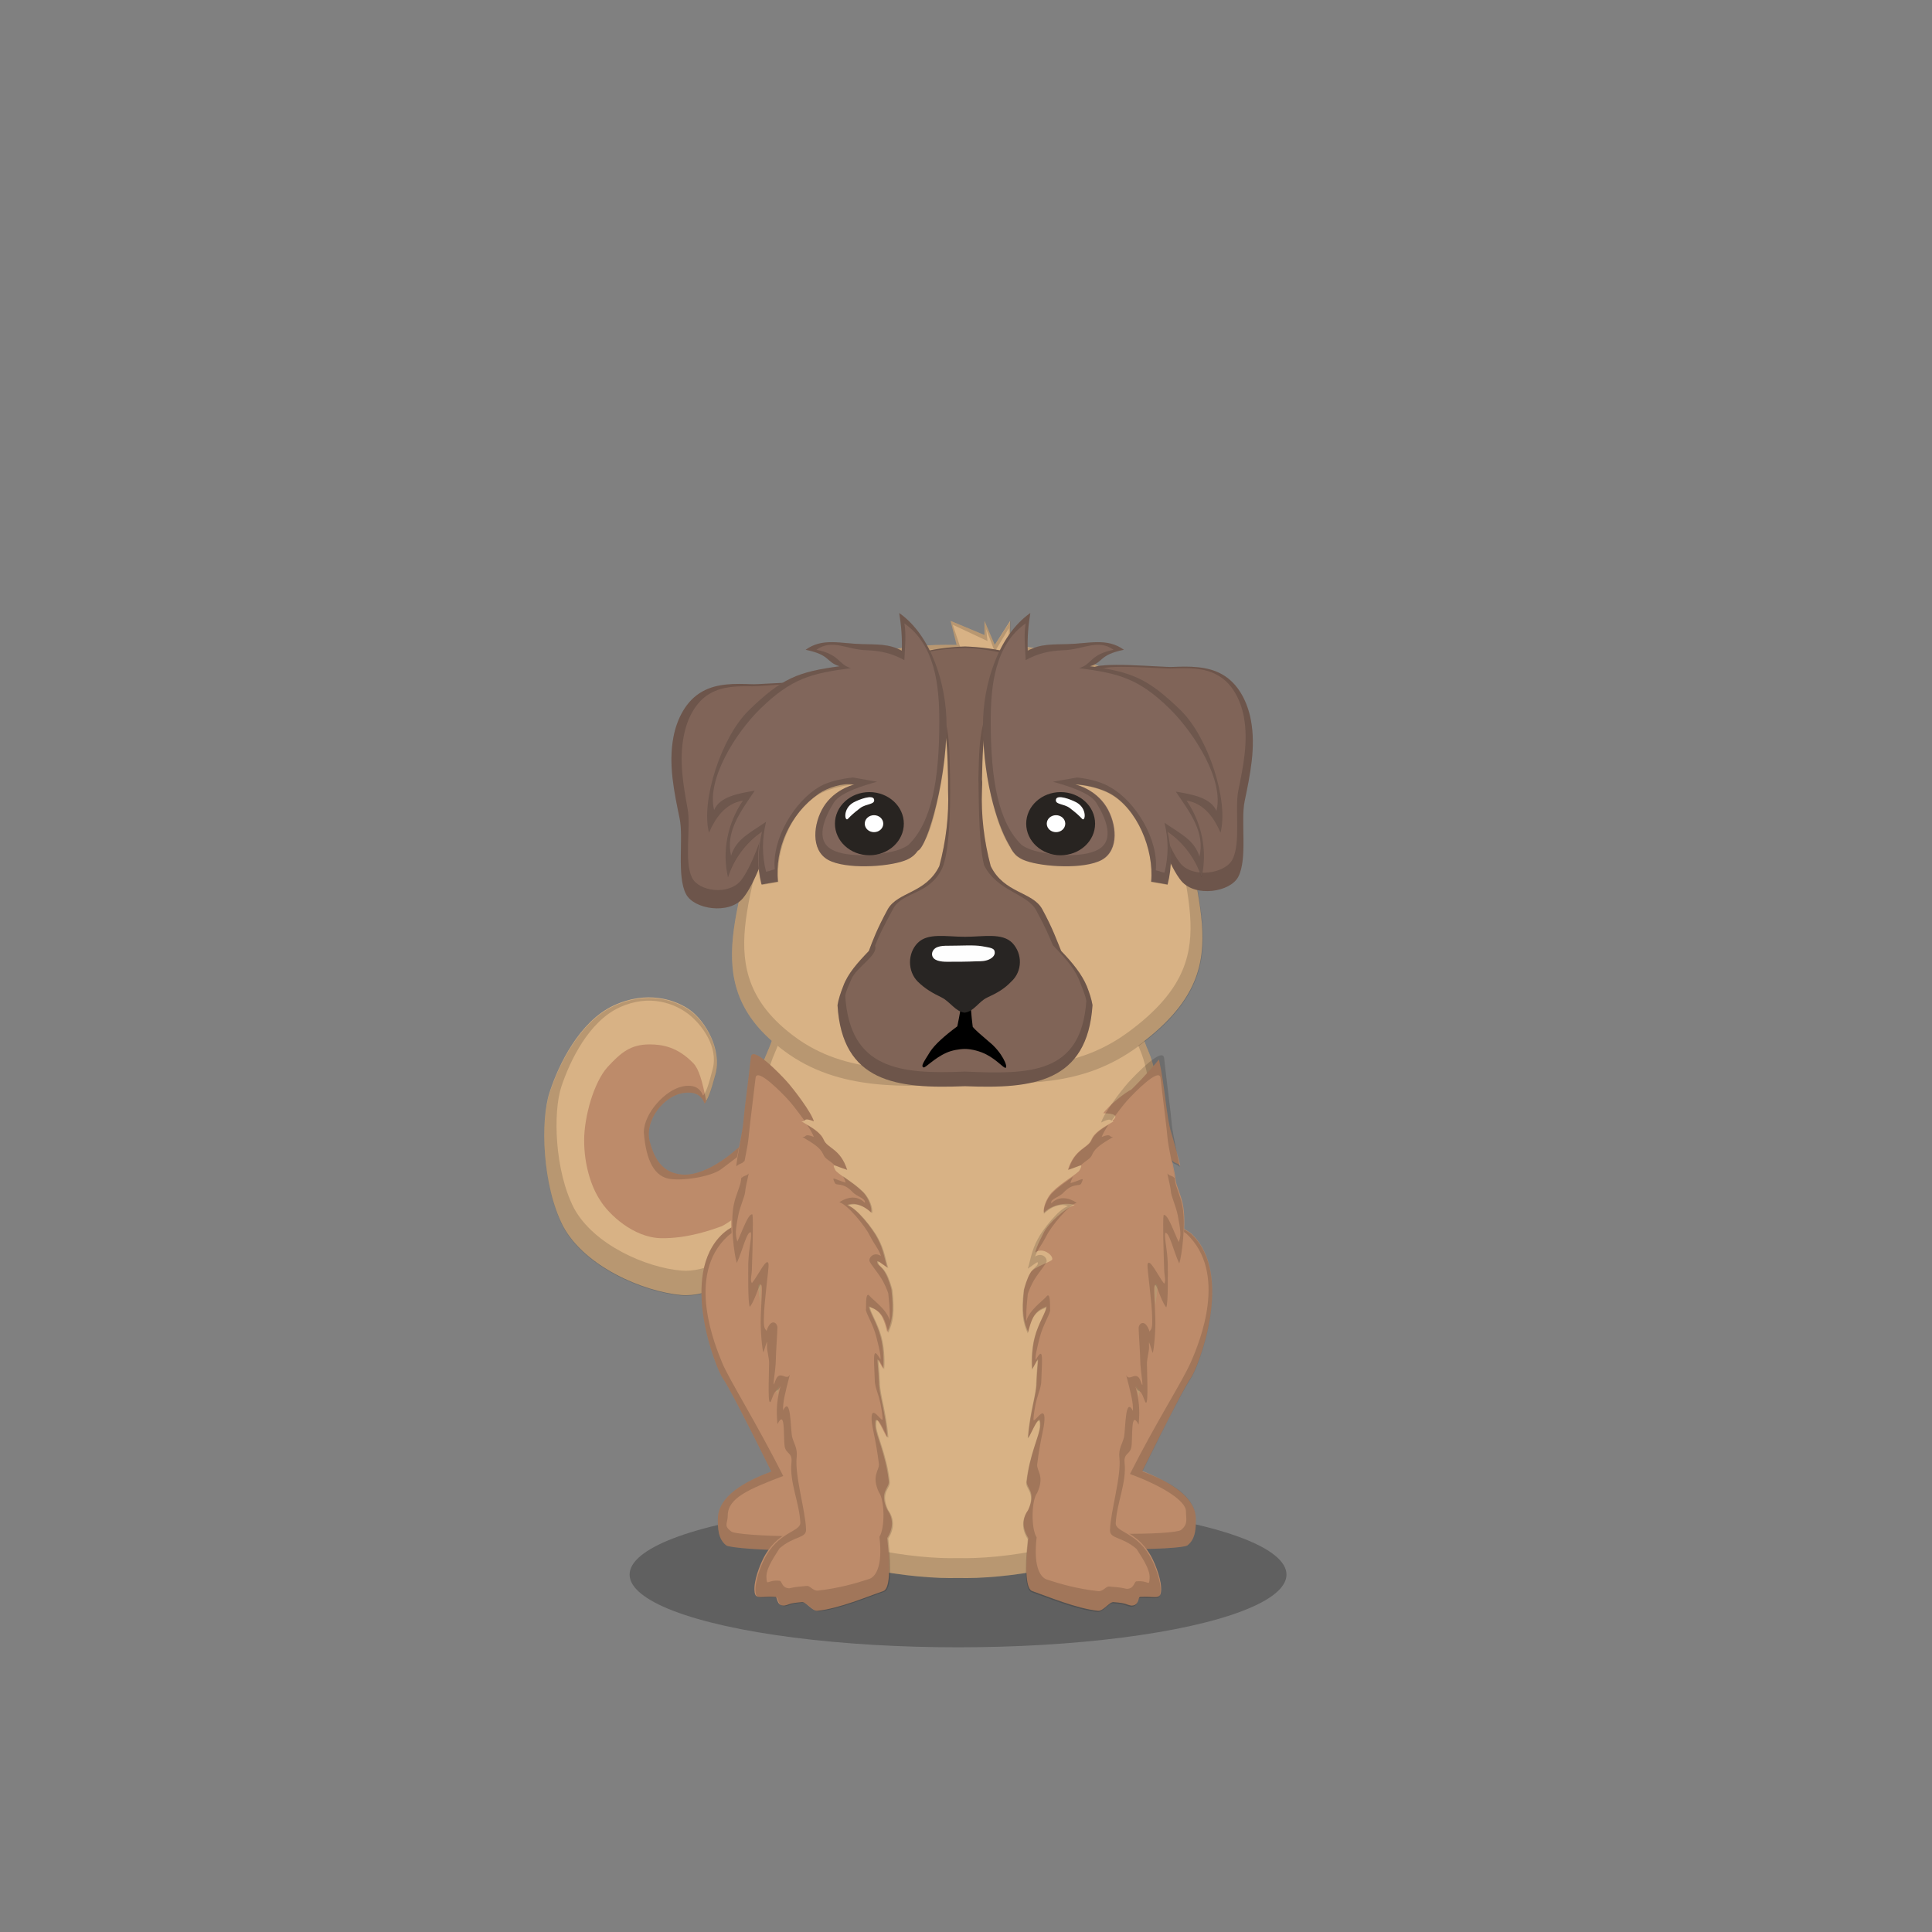 ﻿<?xml version="1.0" encoding="utf-8"?><!DOCTYPE svg PUBLIC "-//W3C//DTD SVG 1.1//EN" "http://www.w3.org/Graphics/SVG/1.1/DTD/svg11.dtd"><svg x="0" y="0" width="340px" height="340px" viewBox="0, 0, 340, 340" preserveAspectRatio="xMidYMid" font-size="0" id="a" enable-background="new 0 0 340 340" xmlns="http://www.w3.org/2000/svg" xmlns:xlink="http://www.w3.org/1999/xlink" xmlns:xml="http://www.w3.org/XML/1998/namespace" version="1.1"><rect x="0" y="0" width="340" height="340" fill="#808080" stroke="none"/><g id="b" fill="#000"><g id="c"><g transform="translate(0, 0) translate(0, 224)" id="d"><ellipse cx="168.6" cy="53.1" rx="57.8" ry="12.8" fill-opacity="0.25" id="e" /></g><g id="f"><g transform="translate(-288.2, 39.9) translate(25.5, 156.5) scale(-1, 1) translate(-25.5, -156.5) translate(0, 130)" id="g"><g transform="translate(25.5, 26.5) scale(-1, 1) translate(-25.5, -26.5)" id="h"><path d="M428.3 48.7 C419.3 55.3 412.6 58.4 408.1 58 C401.4 57.4 391.1 53 387.3 45.9 C383.6 38.7 383.3 27.3 384.9 22.4 C386.5 17.4 390.2 9.9 396.1 7.1 C402 4.3 407.1 6 409.7 7.9 C412.3 9.8 415.3 14.8 414.1 19.2 C413.3 22.2 412.7 23.8 412.2 24.2 C412 21.9 410.9 20.9 408.8 21.3 C405.6 21.9 400.6 27.2 401.5 30.9 C402.4 34.5 405.6 38.2 408.8 38.5 C412 38.8 417 35.6 418.7 34.2 C419.8 33.3 421.8 31 424.8 27.3 C430.1 24.3 433 26.2 433.5 33.1 C434.1 40 432.3 45.2 428.3 48.7 z" id="i" fill="#D8B285" /><path d="M412.5 23.9 C412.4 24.1 412.3 24.2 412.2 24.3 C411.6 22.7 410.3 22.1 408.2 22.5 C405 23.1 401.7 27.2 402.5 30.8 C403.4 34.4 405 36.5 408.2 36.8 C411.4 37.1 415.2 34.5 416.8 33.2 C417.9 32.3 420.6 30 425 26.3 C430 24.1 432.8 26.3 433.4 32.6 C430.3 35.5 416.5 45.4 415.2 45.9 C413.8 46.4 409.3 48.1 404.5 48 C399.7 47.9 395.3 43.8 393.8 41.3 C392.2 38.9 391 35 391 30.8 C391 26.6 392.7 20.6 395.1 17.9 C397.5 15.3 399.2 13.9 402.5 13.9 C404.7 13.9 407.4 14.3 410.2 17.2 C411.2 18.2 411.8 20.4 412.5 23.9 z" id="j" fill="#BD8B6A" /><path d="M412.2 24.3 C411.6 22.7 410.3 22.1 408.2 22.5 C405 23.1 401.7 27.2 402.5 30.8 C403.4 34.4 405 36.5 408.2 36.8 C411.4 37.1 415.2 34.5 416.8 33.2 C417.9 32.3 420.6 30 425 26.3 C428.7 24.7 431.1 25.4 432.4 28.4 C433 29.6 433.3 31.2 433.5 33.2 C434.1 40.1 432.3 45.3 428.3 48.8 C419.3 55.4 412.6 58.5 408.1 58.1 C401.4 57.5 391.1 53.1 387.3 46 C383.6 38.8 383.3 27.4 384.9 22.5 C386.5 17.5 390.2 10 396.1 7.2 C402 4.4 407.1 6.1 409.7 8 C412.3 9.9 415.3 14.9 414.1 19.3 C413.3 22.3 412.7 23.9 412.2 24.3 z M408.3 21.3 C410.2 20.9 411.4 21.5 411.9 22.9 C412.4 22.5 412.9 21.1 413.6 18.3 C414.7 14.4 411.7 10.4 409.4 8.6 C407.1 6.8 402.6 4.9 397.2 7.4 C391.8 9.9 388.5 16.8 387 21.3 C385.5 25.8 385.8 36.1 389.2 42.7 C392.7 49.2 402 53.2 408.1 53.7 C412.2 54.1 418.3 51.2 426.5 45.2 C430.1 42 432.1 37.5 431.6 31.2 C431.5 29.4 431.2 29.3 430.7 28.3 C429.5 25.6 428.1 26.8 424.8 28.3 C420.8 31.7 416.2 35 415.2 35.8 C413.7 37 409.2 37.9 406.3 37.6 C403.4 37.3 401.9 34.4 401.5 29.4 C401.5 26 405.3 21.9 408.3 21.3 z" opacity="0.15" id="k" /></g></g><g transform="translate(129.64, 270.3) scale(0.872) translate(-126.2, -270.3) translate(90, 82.9) translate(29, 124)" id="l"><g transform="translate(24, 34) scale(-1, 1) translate(-24, -34)" id="m"><path d="M1 25.2 C1 9.7 33.1 -7.2 43.6 2.4 C52.6 10.7 44.9 29.8 43.6 31.6 C42.7 32.8 39.4 39.1 33.8 50.4 C41.1 53.1 44.6 56.3 44.6 60 C44.6 61.7 44.6 64 42.9 65.3 C41.6 66.3 15.5 67.3 14.1 64.5 C15.9 40.5 1 40.8 1 25.2 z" id="n" fill="#BD8B6A" /><path d="M1 25.2 C1 9.7 33.1 -7.2 43.6 2.4 C52.6 10.7 44.9 29.8 43.6 31.6 C42.7 32.8 39.4 39.1 33.8 50.4 C41.1 53.1 44.6 56.3 44.6 60 C44.6 61.7 44.6 64 42.9 65.3 C41.6 66.3 15.5 67.3 14.1 64.5 C15.9 40.5 1 40.8 1 25.2 z M2.3 24.6 C2.3 39.3 17.6 39 15.9 61.7 C17.2 64.3 40.8 63.5 41.9 62.5 C43.5 61.3 42.6 60.9 42.6 59.3 C42.6 55.7 38.2 53.9 31.4 51.3 C36.8 40.6 42.5 31.5 43.7 28.5 C45 25.3 51.2 10.8 42.6 2.9 C32.6 -6 2.3 10 2.3 24.6 z" opacity="0.15" id="o" /></g></g><g transform="translate(207.66, 270.3) scale(0.872) translate(-211.1, -270.3) translate(90.4, 82.9) translate(104, 157.5) scale(-1, 1) translate(-104, -157.5) translate(79, 123)" id="p"><g id="q"><path d="M50.1 26.5 C50.1 11 24.7 -9.5 6.1 3.3 C-2.9 11.6 4.8 30.7 6.1 32.5 C7 33.7 10.3 40 15.9 51.3 C8.7 54.1 5.1 57.3 5.1 61 C5.1 62.7 5.1 65 6.8 66.3 C8.1 67.3 32.6 67.7 34 64.9 C37.5 37.2 50.1 42.1 50.1 26.5 z" id="r" fill="#BD8B6A" /><path d="M50.1 26.5 C50.1 42.1 37.5 37.1 34 64.9 C32.6 67.7 8.1 67.3 6.8 66.3 C5.1 65 5.1 62.7 5.1 61 C5.1 57.2 8.7 54 15.9 51.4 C10.3 40 7 33.8 6.1 32.6 C4.8 30.8 -2.9 11.7 6.1 3.4 C24.7 -9.5 50.1 11 50.1 26.5 z M48.5 25.9 C48.5 11.4 24.4 -8.6 7 3.4 C-1.4 11.3 4.3 25.2 6.1 29.3 C7.9 33.4 13 41.2 18.4 51.9 C11.6 54.4 7.1 57.4 7.1 59.4 C7.1 61 6.6 62 8.1 63.2 C9.3 64.2 30.8 64.6 32.1 62 C35.3 36 48.5 40.5 48.5 25.9 z" opacity="0.15" id="s" /></g></g><g transform="translate(101.5, 74.8) translate(25, 82)" id="t"><path d="M75.6 28.2 C72 20 73.4 11 71.2 5.7 C68.7 -0.3 56.9 0.4 42.1 0.4 C27.3 0.4 15.4 -0.2 13 5.7 C10.8 11 12.2 20 8.6 28.2 C4.8 36.7 7 39.4 6.3 52.6 C5.3 70.2 10.4 92.1 16.5 111.3 C18.2 116.8 22.2 118.4 25.8 119.2 C32.4 120.6 38.3 121 42.1 120.9 C46 121 51.9 120.6 58.4 119.2 C62 118.4 66 116.8 67.7 111.3 C72.7 95.6 77 78.1 77.8 62.6 C78 59.2 79.3 36.7 75.6 28.2 z" id="u" fill="#D8B285" /><path d="M75.6 28.2 C79.3 36.7 78 59.2 77.8 62.6 C77 78.1 72.7 95.6 67.7 111.3 C66 116.8 62 118.4 58.4 119.2 C51.9 120.6 46 121 42.1 120.9 L42.1 120.8 L42.1 120.9 C38.3 121 32.4 120.6 25.8 119.2 C22.2 118.4 18.2 116.8 16.5 111.3 C10.4 92.1 5.3 70.2 6.3 52.6 C7 39.4 4.8 36.7 8.6 28.2 C12.2 20 10.8 11 13 5.7 C15.4 -0.2 27.3 0.4 42.1 0.4 C56.9 0.4 68.7 -0.3 71.2 5.7 C73.4 11 72 20 75.6 28.2 z M74.1 27.9 C70.7 20 72 11.3 69.9 6.2 C67.5 0.4 56.2 1.1 42.1 1.1 C28 1.1 16.6 0.5 14.3 6.2 C12.2 11.3 13.5 20 10.1 27.9 C6.5 36.1 8.6 38.7 7.9 51.4 C6.9 68.4 11.8 89.6 17.6 108.1 C19.3 113.4 23.1 114.9 26.5 115.7 C32.8 117.1 38.5 117.5 42.1 117.4 C45.8 117.5 51.5 117.1 57.7 115.7 C61.1 114.9 64.9 113.4 66.6 108.1 C71.4 92.9 75.5 76.1 76.2 61.1 C76.4 57.8 77.7 36.1 74.1 27.9 z" opacity="0.15" id="v" /></g><g transform="translate(128.294, 183.91) scale(0.916, 1.017) translate(-124.6, -178.8) translate(91.2, 65.6) translate(33, 114)" id="w"><g id="x"><path d="M4.6 1.3 C4 6.3 3.4 9.9 3.1 13 C3 14 1.8 19.3 1.6 20.1 C2.3 19.5 2.7 19.7 3.1 19.2 C3.4 18.7 2.6 21.3 2.5 22.5 C2.4 23.5 1.5 25 1.1 26.8 C0.4 29.9 1.2 35.5 1.7 36.8 C2.8 34.7 3.6 31.3 4.4 31.5 C4.6 32.5 4 34.1 3.9 36.9 C3.9 38.2 3.8 43.8 4.2 44.4 C5.5 42.9 6.2 39.4 6.5 40.9 C6.6 41.5 6.4 43.5 6.3 46.2 C6.2 48.6 6.6 51.9 6.8 52.3 C7.7 49.8 7.5 50.3 7.5 51.3 C7.5 52.1 7.9 53.2 7.9 54.1 C7.9 56.4 7.5 62.7 8.4 60.4 C9.3 58.1 9.4 59.5 10.1 58.1 C9.1 61.4 9.4 63.3 9.5 64.7 C11.1 61.9 10.6 67 10.9 68.6 C11.2 69.9 12.4 69.6 12.2 71.3 C11.8 74.8 13.7 78.2 13.9 81.7 C14 83.4 9.6 83.2 6.9 88.2 C6.4 89.1 5.1 91.9 5.3 93.7 C5.4 95.3 6.7 94.5 9.3 94.7 C9.8 94.7 9.4 96.2 11 96.2 C12.2 96 11.7 95.8 14.4 95.6 C15.2 95.5 16.4 97.2 17.4 97.1 C21.6 96.7 27.1 94.6 30 93.7 C31.2 93.4 31.5 90.3 30.8 84.5 C32 82.8 32 81.1 30.8 79.6 C29.2 76.5 31.2 75.9 31.1 74.7 C30.5 69.9 28.6 66.7 28.5 65.1 C28.3 61.5 31 68.4 30.8 66.8 C30.4 62.5 29.2 59.5 29.2 57.6 C29 52.9 28.4 52.7 30 55.2 C30.1 54.6 30.2 51.9 29.5 49.6 C28.8 47.2 27.2 45.1 27.3 44.4 C27.4 44.6 28.6 44.7 29.5 45.8 C30.2 46.6 30.7 48.4 30.8 48.9 C31.7 47.1 32.1 45.5 31.6 41.5 C31.5 41.1 31 39.5 30.4 38.6 C29.8 37.6 29 37.3 28.9 36.9 C28.7 36.2 29.3 36.8 30.8 37.7 C30.3 36.3 30.1 34.6 28.9 32.6 C28 31 24.8 27.3 23.1 26.9 C23.6 26.6 25.5 26.3 27.7 28.2 C27.9 27.3 27.2 25.7 26.2 24.7 C24.1 22.8 21.2 21.5 20.8 20.8 C20.1 19.5 20.6 20.1 23.1 20.8 C21.8 17.1 19.3 17.1 18.6 15.6 C18 14.3 16.4 13.5 14.3 12.4 C15.3 12.5 14.5 11.6 16.7 12.4 C16.2 10.8 12.8 6.8 11.5 5.5 C10 4 4.8 -0.8 4.6 1.3 z" id="y" fill="#BD8B6A" /><path d="M14.9 12.3 C13.8 10.9 12.6 9.5 11.9 8.8 C10.5 7.4 5.7 3 5.5 4.9 C4.9 9.5 4.4 12.9 4.1 15.7 C4 16.6 2.9 21.5 2.7 22.3 C3.3 21.7 3.7 21.9 4.1 21.5 C4.4 21 3.6 23.4 3.5 24.6 C3.4 25.5 2.6 26.9 2.2 28.6 C1.6 31.3 1.6 32 2 33.2 C3 31.3 4.1 28.3 4.9 28.5 C5.1 29.4 4.9 35.2 4.8 37.8 C4.8 39 4.4 39.9 4.8 40.4 C6 39.1 7.7 35.7 8 37.1 C8.1 37.7 7.1 43.9 7.1 46.4 C7 48.6 7.5 48.3 7.6 48.7 C8.4 46.4 9.7 47.2 9.7 48.1 C9.7 48.8 9.4 52.6 9.4 53.5 C9.4 55.6 8.5 59.4 9.3 57.3 C10.1 55.2 11.5 57.5 12.1 56.2 C11.2 59.3 10.7 61.1 10.8 62.4 C12.3 59.8 12.2 65.4 12.5 66.9 C12.8 68.1 13.6 68.9 13.4 70.5 C13 73.7 15.1 79.8 15.2 83 C15.3 84.6 12.9 84.1 10.1 86.3 C9.6 87.1 7.4 89.7 7.6 91.4 C7.7 92.9 7.7 91.7 10.1 91.9 C10.6 91.9 10.5 93.2 12 93.2 C13.1 93 12.8 93 15.3 92.8 C16 92.7 16.5 93.7 17.5 93.6 C21.4 93.2 24.6 92.4 27.3 91.6 C28.4 91.3 30 89.7 29.3 84.3 C30.4 82.7 30.3 77.9 29.2 76.6 C27.7 73.7 29.3 72.8 29.2 71.7 C28.6 67.3 27.9 65.6 27.8 64.1 C27.6 60.8 30.1 65.2 29.9 63.7 C29.5 59.7 28.4 58.9 28.4 57.1 C28.2 52.8 28 51.3 29.5 53.6 C29.6 53 29.3 51.8 28.7 49.7 C28.1 47.5 26.6 45.5 26.7 44.9 C26.8 45.1 26.5 41.6 27.4 42.6 C28 43.3 30.7 44.9 31.3 46.9 C31.2 44.5 31.4 45.9 31 42.2 C30.9 41.8 30.2 40.3 29.6 39.5 C29 38.6 27.5 37 27.4 36.6 C27.2 36 28.2 34.9 29.6 35.7 C29.1 34.4 28.5 34 27.4 32.1 C26.6 30.6 23.2 26.8 21.6 26.4 C22.1 26.1 24.5 24.7 26.5 26.5 C26.7 25.7 25 25.5 24.1 24.6 C22.2 22.8 21 23.7 20.7 23 C20.1 21.8 20.5 22.4 22.8 23 C22.7 22.6 22.5 22.2 22.3 21.9 C23.4 22.6 25.1 23.6 26.4 24.8 C27.4 25.8 28.1 27.4 27.9 28.3 C25.7 26.4 23.8 26.7 23.3 27 C25 27.4 28.2 31.1 29.1 32.7 C30.3 34.7 30.5 36.4 31 37.8 C29.5 36.9 28.9 36.3 29.1 37 C29.2 37.4 30 37.7 30.6 38.7 C31.2 39.6 31.7 41.2 31.8 41.6 C32.3 45.6 31.9 47.2 31 49 C30.9 48.5 30.4 46.7 29.7 45.9 C28.8 44.8 27.6 44.7 27.5 44.5 C27.4 45.2 29 47.3 29.7 49.7 C30.4 52 30.3 54.7 30.2 55.3 C28.6 52.8 29.2 53 29.4 57.7 C29.4 59.6 30.6 62.6 31 66.9 C31.2 68.5 28.5 61.6 28.7 65.2 C28.8 66.8 30.7 70 31.3 74.8 C31.4 76 29.4 76.6 31 79.7 C32.2 81.2 32.2 82.9 31 84.6 C31.7 90.4 31.4 93.5 30.2 93.8 C27.3 94.7 21.8 96.8 17.6 97.2 C16.6 97.3 15.4 95.6 14.6 95.7 C11.9 95.9 12.4 96.1 11.2 96.3 C9.6 96.3 10 94.8 9.5 94.8 C6.9 94.6 5.6 95.4 5.5 93.8 C5.3 92 6.6 89.2 7.1 88.3 C9.8 83.3 14.2 83.5 14.1 81.8 C13.9 78.3 12 74.9 12.4 71.4 C12.6 69.7 11.4 70 11.1 68.7 C10.8 67.1 11.3 62 9.7 64.8 C9.6 63.4 9.3 61.5 10.3 58.2 C9.6 59.6 9.5 58.2 8.6 60.5 C7.7 62.8 8.1 56.5 8.1 54.2 C8.1 53.3 7.7 52.2 7.7 51.4 C7.7 50.4 7.9 49.9 7 52.4 C6.8 52 6.4 48.7 6.5 46.3 C6.6 43.6 6.8 41.6 6.7 41 C6.4 39.5 5.7 43 4.4 44.5 C4 43.9 4.1 38.3 4.1 37 C4.2 34.2 4.8 32.6 4.6 31.6 C3.8 31.4 3 34.8 1.9 36.9 C1.4 35.6 0.6 30 1.3 26.9 C1.7 25.1 2.6 23.6 2.7 22.6 C2.8 21.4 3.6 18.8 3.3 19.3 C2.9 19.8 2.5 19.6 1.8 20.2 C1.8 19.3 3 14 3.1 13 C3.4 9.9 4 6.3 4.6 1.3 C4.8 -0.8 10 4 11.5 5.5 C12.8 6.8 16.2 10.8 16.7 12.4 C15.2 11.9 15.1 12.1 14.9 12.3 z M15.4 13 C16.9 13.8 18.1 14.6 18.6 15.6 C19.3 17.1 21.8 17.1 23.1 20.8 C21.8 20.4 21 20.1 20.7 20 C19.8 19.2 18.8 18.9 18.5 18.1 C17.9 16.9 16.5 16.2 14.5 15.1 C15.4 15.2 14.7 14.4 16.7 15.1 C16.5 14.6 16 13.8 15.4 13 z" opacity="0.15" id="z" /><path d="M83 1.7 C84.2 6.5 84.4 11.6 85.4 14.5 C85.7 15.3 86.9 19.3 87.1 20.1 C86.4 19.5 86 19.7 85.6 19.2 C85.3 18.7 86.1 21.3 86.2 22.5 C86.3 23.5 87.2 25 87.6 26.8 C88.3 29.9 87.5 35.5 87 36.8 C85.9 34.7 85.1 31.3 84.3 31.5 C84.1 32.5 84.7 34.1 84.8 36.9 C84.8 38.2 84.9 43.8 84.5 44.4 C83.2 42.9 82.5 39.4 82.2 40.9 C82.1 41.5 82.3 43.5 82.4 46.2 C82.5 48.6 82.1 51.9 81.9 52.3 C81 49.8 81.2 50.3 81.2 51.3 C81.2 52.1 80.8 53.2 80.8 54.1 C80.8 56.4 81.2 62.7 80.3 60.4 C79.4 58.1 79.3 59.5 78.6 58.1 C79.6 61.4 79.3 63.3 79.2 64.7 C77.6 61.9 78.1 67 77.8 68.6 C77.5 69.9 76.3 69.6 76.5 71.3 C76.9 74.8 75 78.2 74.8 81.7 C74.7 83.4 79.1 83.2 81.8 88.2 C82.3 89.1 83.6 91.9 83.4 93.7 C83.3 95.3 82 94.5 79.4 94.7 C78.9 94.7 79.3 96.2 77.7 96.2 C76.5 96 77 95.8 74.3 95.6 C73.5 95.5 72.3 97.2 71.3 97.1 C67.1 96.7 61.6 94.6 58.7 93.7 C57.5 93.4 57.2 90.3 57.9 84.5 C56.7 82.8 56.7 81.1 57.9 79.6 C59.5 76.5 57.5 75.9 57.6 74.7 C58.2 69.9 60.1 66.7 60.2 65.1 C60.4 61.5 57.7 68.4 57.9 66.8 C58.3 62.5 59.5 59.5 59.5 57.6 C59.7 52.9 60.3 52.7 58.7 55.2 C58.6 54.6 58.5 51.9 59.2 49.6 C59.9 47.2 61.5 45.1 61.4 44.4 C61.3 44.6 60.1 44.7 59.2 45.8 C58.5 46.6 58 48.4 57.9 48.9 C57 47.1 56.6 45.5 57.1 41.5 C57.2 41.1 57.7 39.5 58.3 38.6 C58.9 37.6 62.4 36.7 62.5 36.3 C62.7 35.6 60.7 34.1 59.2 35.1 C59.7 33.7 59.8 33.6 60.9 31.6 C61.8 30 65.1 27.3 66.8 26.9 C66.3 26.6 63.1 26.3 60.9 28.2 C60.7 27.3 61.4 25.7 62.4 24.7 C64.5 22.8 67.4 21.5 67.8 20.8 C68.5 19.5 68 20.1 65.5 20.8 C66.8 17.1 69.3 17.1 70 15.6 C70.6 14.3 72.2 13.5 74.3 12.4 C73.2 12.5 76.8 11.1 72.3 11 C73.3 9.7 76.5 7.4 77.7 6.9 C78.5 6.2 80.6 4.3 83 1.7 z" id="a1" fill="#BD8B6A" /><path d="M73.9 12.3 C75 10.9 76.2 9.5 76.9 8.8 C78.3 7.4 83.1 3 83.3 4.9 C83.9 9.5 84.4 12.9 84.7 15.7 C84.8 16.6 85.9 21.5 86.1 22.3 C85.5 21.7 85.1 21.9 84.7 21.5 C84.4 21 85.2 23.4 85.3 24.6 C85.4 25.5 86.2 26.9 86.6 28.6 C87.2 31.5 87.3 32.1 86.8 33.3 C85.8 31.4 84.7 28.4 83.9 28.6 C83.7 29.5 83.9 35.3 84 37.9 C84 39.1 84.4 40 84 40.5 C82.8 39.1 81.1 35.8 80.8 37.2 C80.7 37.8 81.7 44 81.7 46.5 C81.8 48.7 81.3 48.4 81.2 48.8 C80.4 46.5 79.1 47.3 79.1 48.2 C79.1 48.9 79.4 52.7 79.4 53.6 C79.4 55.7 80.3 59.5 79.5 57.4 C78.7 55.3 77.3 57.6 76.7 56.3 C77.6 59.4 78.1 61.2 78 62.5 C76.5 59.9 76.6 65.5 76.3 67 C76 68.2 75.2 69 75.4 70.6 C75.8 73.8 73.7 79.9 73.6 83.1 C73.5 84.7 75.9 84.2 78.7 86.4 C79.2 87.2 81.4 89.8 81.2 91.5 C81.1 93 81.1 91.8 78.7 92 C78.2 92 78.3 93.3 76.8 93.3 C75.7 93.1 76 93.1 73.5 92.9 C72.8 92.8 72.3 93.8 71.3 93.7 C67.4 93.3 64.2 92.5 61.5 91.7 C60.4 91.4 58.8 89.8 59.5 84.4 C58.4 82.8 58.5 78 59.6 76.7 C61.1 73.8 59.5 72.9 59.6 71.8 C60.2 67.4 60.9 65.7 61 64.2 C61.2 60.9 58.7 65.3 58.9 63.8 C59.3 59.8 60.4 59 60.4 57.2 C60.6 52.9 60.8 51.4 59.3 53.7 C59.2 53.1 59.5 51.9 60.1 49.8 C60.7 47.6 62.2 45.6 62.1 45 C62 45.2 62.3 41.7 61.4 42.7 C60.8 43.4 58.1 45 57.5 47 C57.6 44.6 57.4 46 57.8 42.3 C57.9 41.9 58.6 40.4 59.2 39.6 C59.8 38.7 61.3 37.1 61.4 36.7 C61.6 36.1 60.6 35 59.2 35.8 C59.7 34.5 60.3 34.1 61.4 32.2 C62.2 30.7 65.6 26.9 67.2 26.5 C66.7 26.2 64.3 24.8 62.3 26.6 C62.1 25.8 63.8 25.6 64.7 24.7 C66.6 22.9 67.8 23.8 68.1 23.1 C68.7 21.9 68.3 22.5 66 23.1 C66.1 22.7 66.3 22.3 66.5 22 C65.4 22.7 63.7 23.7 62.4 24.9 C61.4 25.9 60.7 27.5 60.9 28.4 C63.1 26.5 65 26.8 65.5 27.1 C63.8 27.5 60.6 31.2 59.7 32.8 C58.5 34.8 58.3 36.5 57.8 37.9 C59.3 37 59.9 36.4 59.7 37.1 C59.6 37.5 58.8 37.8 58.2 38.8 C57.6 39.7 57.1 41.3 57 41.7 C56.5 45.7 56.9 47.3 57.8 49.1 C57.9 48.6 58.4 46.8 59.1 46 C60 44.9 61.2 44.8 61.3 44.6 C61.4 45.3 59.8 47.4 59.1 49.8 C58.4 52.1 58.5 54.8 58.6 55.4 C60.2 52.9 59.6 53.1 59.4 57.8 C59.4 59.7 58.2 62.7 57.8 67 C57.6 68.6 60.3 61.7 60.1 65.3 C60 66.9 58.1 70.1 57.5 74.9 C57.4 76.1 59.4 76.7 57.8 79.8 C56.6 81.3 56.6 83 57.8 84.7 C57.1 90.5 57.4 93.6 58.6 93.9 C61.5 94.8 67 96.9 71.2 97.3 C72.2 97.4 73.4 95.7 74.2 95.8 C76.9 96 76.4 96.2 77.6 96.4 C79.2 96.4 78.8 94.9 79.3 94.9 C81.9 94.7 83.2 95.5 83.3 93.9 C83.5 92.1 82.2 89.3 81.7 88.4 C79 83.4 74.6 83.6 74.7 81.9 C74.9 78.4 76.8 75 76.4 71.5 C76.2 69.8 77.4 70.1 77.7 68.8 C78 67.2 77.5 62.1 79.1 64.9 C79.2 63.5 79.5 61.6 78.5 58.3 C79.2 59.7 79.3 58.3 80.2 60.6 C81.1 62.9 80.7 56.6 80.7 54.3 C80.7 53.4 81.1 52.3 81.1 51.5 C81.1 50.5 80.9 50 81.8 52.5 C82 52.1 82.4 48.8 82.3 46.4 C82.2 43.7 82 41.7 82.1 41.1 C82.4 39.6 83.1 43.1 84.4 44.6 C84.8 44 84.7 38.4 84.7 37.1 C84.6 34.3 84 32.7 84.2 31.7 C85 31.5 85.8 34.9 86.9 37 C87.4 35.7 88.2 30.1 87.5 27 C87.1 25.2 86.2 23.7 86.1 22.7 C86 21.5 85.2 18.9 85.5 19.4 C85.9 19.9 86.3 19.7 87 20.3 C86.8 19.5 85.6 14.2 85.5 13.2 C85.2 10.1 84.6 6.5 84 1.5 C83.8 -0.6 78.6 4.2 77.1 5.7 C75.8 7 72.4 11 71.9 12.6 C73.5 11.9 73.6 12.1 73.9 12.3 z M73.3 13 C71.8 13.8 70.6 14.6 70.1 15.6 C69.4 17.1 66.9 17.1 65.6 20.8 C66.9 20.4 67.7 20.1 68 20 C68.9 19.2 69.9 18.9 70.2 18.1 C70.8 16.9 72.2 16.2 74.2 15.1 C73.3 15.2 74 14.4 72 15.1 C72.2 14.6 72.7 13.8 73.3 13 z" opacity="0.15" id="b1" /></g></g></g><g transform="translate(168.5, 181.5) scale(0.754) translate(-168.5, -181.5)" id="c1"><g transform="translate(104, 81.3) translate(11, 4)" id="d1"><path d="M13.1 100.8 C26 110.4 41.7 108.9 54.5 108.5 C69.5 108.1 82.4 109.3 95.6 99.6 C120.5 81.3 107.4 67 105.9 38.5 C104.9 19.5 91.6 8.7 65.8 6 L65.8 0.4 L62.2 6 L59.8 0.4 L59.8 3.7 L51.9 0.4 L53.3 6 C25.5 5.4 10.2 16.9 7.6 40.5 C4.7 66.1 -8.7 84.7 13.1 100.8 z" id="e1" fill="#D8B285" /><path d="M13.1 100.8 C-8.7 84.7 4.7 66.1 7.6 40.5 C10.2 16.9 25.5 5.4 53.3 6 L51.9 0.4 L59.8 3.7 L59.8 0.4 L62.2 6 L65.9 0.4 L65.9 6.1 C91.7 8.8 105 19.6 106 38.6 C107.5 67.1 120.6 81.4 95.7 99.7 C82.5 109.4 69.6 108.2 54.6 108.6 C41.7 109 26 110.4 13.1 100.8 z M15.3 97.3 C27.5 106.5 42.4 105.1 54.6 104.7 C68.8 104.3 81.1 105.5 93.6 96.2 C117.2 78.7 104.8 65 103.4 37.8 C102.5 19.6 89.9 9.6 65.4 7 L65.5 2.1 L62.2 7.6 L60.2 2.3 L60.5 5.1 L52.4 1.3 L54.3 7 C28 6.4 12.6 17 10.1 39.6 C7.3 64 -5.3 81.9 15.3 97.3 z" opacity="0.15" id="f1" /></g><g transform="translate(131.7, 108.3) rotate(20, 0, 0) scale(0.8) translate(-131.7, -113.3) translate(97.8, 90.6) translate(0, 10)" id="g1"><path d="M34.2 17.4 C32.8 24.5 33.1 32 35.2 39 C35.9 41.5 36.9 44 37.3 46.6 C38.1 52.1 38.1 63 36.3 67.9 C34.1 73.8 24 75.8 20.3 72.4 C15.9 68.4 14.1 57.3 11 52.3 C6.8 45.5 2.5 38.6 1.2 30.7 C0.3 25.3 1 19.3 4.6 15.2 C7.8 11.5 12.7 9.8 17.4 8.3 C20.3 7.4 37.8 -1 39.6 0.8 C40.6 1.7 34.6 15.3 34.2 17.2 C34.2 17.3 34.2 17.4 34.2 17.4 z" id="h1" fill="#806458" /><path d="M34.2 17.4 C32.8 24.5 33.1 32 35.2 39 C35.9 41.5 36.9 44 37.3 46.6 C38.1 52.1 38.1 63 36.3 67.9 C34.1 73.8 24 75.8 20.3 72.4 C15.9 68.4 14.1 57.3 11 52.3 C6.8 45.5 2.5 38.6 1.2 30.7 C0.3 25.3 1 19.3 4.6 15.2 C7.8 11.5 12.7 9.8 17.4 8.3 C20.3 7.4 37.8 -1 39.6 0.8 C40.6 1.7 34.6 15.3 34.2 17.2 C34.2 17.3 34.2 17.4 34.2 17.4 z M33.1 36.9 C31.3 30.5 31 23.6 32.2 17 C32.5 15.3 37.7 2.9 36.8 2 C35.3 0.4 20.3 8 17.8 8.8 C13.8 10.2 9.6 11.7 6.8 15.1 C3.7 18.8 3.1 24.3 3.9 29.2 C5 36.5 8.7 42.8 12.3 49 C15 53.6 16.5 63.7 20.3 67.3 C23.5 70.4 32.1 68.6 34 63.2 C35.5 58.7 35.5 48.8 34.9 43.8 C34.5 41.4 33.7 39.1 33.1 36.9 z" opacity="0.15" id="i1" /></g><g transform="translate(207.4, 104.3) rotate(-20, 0, 0) scale(0.8) translate(-207.4, -109.3) translate(107.2, 86.6) translate(114, 47.5) scale(-1, 1) translate(-114, -47.5) translate(94, 10)" id="j1"><path d="M34 17.4 C32.6 24.5 32.9 32 35 39 C35.7 41.5 36.7 44 37.1 46.6 C37.9 52.1 37.9 63 36.1 67.9 C33.9 73.8 23.8 75.8 20.1 72.4 C15.7 68.4 13.9 57.3 10.8 52.3 C6.6 45.5 2.3 38.6 1 30.7 C0.1 25.3 0.8 19.3 4.4 15.2 C7.6 11.5 12.5 9.8 17.2 8.3 C20.1 7.4 37.6 -1 39.4 0.8 C40.4 1.7 34.4 15.3 34 17.2 C34 17.3 34 17.4 34 17.4 z" id="k1" fill="#806458" /><path d="M34 17.4 C32.6 24.5 32.9 32 35 39 C35.7 41.5 36.7 44 37.1 46.6 C37.9 52.1 37.9 63 36.1 67.9 C33.9 73.8 23.8 75.8 20.1 72.4 C15.7 68.4 13.9 57.3 10.8 52.3 C6.6 45.5 2.3 38.6 1 30.7 C0.1 25.3 0.8 19.3 4.4 15.2 C7.6 11.5 12.5 9.8 17.2 8.3 C20.1 7.4 37.6 -1 39.4 0.8 C40.4 1.7 34.4 15.3 34 17.2 C34 17.3 34 17.4 34 17.4 z M32.8 17.1 C32.8 17.1 32.8 17 32.8 16.9 C33.2 15.2 38.6 2.8 37.7 1.9 C36.1 0.3 20.1 7.9 17.4 8.7 C13.1 10.1 8.6 11.6 5.7 15 C2.4 18.7 1.8 24.2 2.6 29.1 C3.8 36.3 7.7 42.6 11.5 48.8 C14.3 53.4 16 63.5 20 67.1 C23.4 70.2 32.6 68.4 34.6 63 C36.2 58.5 36.2 48.6 35.5 43.6 C35.1 41.2 34.2 38.9 33.6 36.7 C31.8 30.5 31.5 23.6 32.8 17.1 z" opacity="0.15" id="l1" /></g><g transform="translate(170.5, 152.5) scale(1.2, 1.1) translate(-170.5, -152.5)" id="m1"><g transform="translate(103.2, 93.5) translate(42, 3)" id="n1"><path d="M49.9 76.8 C49.7 75.5 49.3 74.2 48.8 72.8 C47.8 70.2 46 67.8 43.8 65.3 C43 63.2 42.2 60.6 40.1 56.4 C38.2 52.7 32.7 53.1 30.1 47.3 C28.8 42 28.2 36.5 28.4 31.1 C28.4 30.4 28.5 29.6 28.4 28.9 C28.6 18.6 28.7 14.3 34.2 10 C36.3 8.4 39.1 8.4 39.2 6.8 C39.5 2.4 30.6 0.9 25.1 0.7 C19.5 0.9 10.6 2.4 11 6.8 C11.1 8.4 13.9 8.4 16 10 C21.5 14.3 21.6 18.6 21.8 28.9 C21.8 29.6 21.8 30.4 21.8 31.1 C22 36.6 21.4 42 20.1 47.3 C17.5 53.1 12.1 52.7 10.1 56.4 C8 60.6 7.1 63.2 6.4 65.3 C4.2 67.8 2.3 70.1 1.4 72.8 C0.9 74.2 0.5 75.5 0.3 76.8 C1.2 93.2 11.8 94.6 25.1 94 C38.3 94.6 48.9 93.2 49.9 76.8 z" id="o1" fill="#806457" /><path d="M49.9 76.8 C48.9 93.2 38.3 94.6 25.1 94 C11.8 94.6 1.2 93.2 0.3 76.8 C0.5 75.5 0.9 74.2 1.4 72.8 C2.3 70.1 4.2 67.8 6.4 65.3 C7.1 63.2 8 60.6 10.1 56.4 C12.1 52.7 17.5 53.1 20.1 47.3 C21.4 42 22 36.6 21.8 31.1 C21.8 30.4 21.8 29.6 21.8 28.9 C21.6 18.6 21.5 14.3 16 10 C13.9 8.4 11.1 8.4 11 6.8 C10.6 2.4 19.5 0.9 25.1 0.7 C30.6 0.9 39.5 2.4 39.2 6.8 C39.1 8.4 36.3 8.4 34.2 10 C28.7 14.3 28.6 18.6 28.4 28.9 C28.5 29.6 28.4 30.4 28.4 31.1 C28.2 36.5 28.8 42 30.1 47.3 C32.7 53.1 38.2 52.7 40.1 56.4 C42.2 60.6 43 63.2 43.8 65.3 C46 67.8 47.8 70.2 48.8 72.8 C49.3 74.2 49.7 75.5 49.9 76.8 z M47.2 71.2 C46.2 68.7 44.3 66.5 42.2 64.1 C41.4 62.1 40.9 60.6 38.9 56.6 C37.1 53.1 31.3 52.6 28.8 47.1 C27.6 42 27.8 29.4 27.7 29 C27.9 19.2 28 14 33.3 9.9 C35.3 8.4 38.3 7.9 38.4 6.4 C38.9 3.2 30.4 1.2 25.2 1 C19.9 1.2 11.8 2.2 12.2 6.4 C12.4 8 15 8.5 17 10.1 C22.2 14.2 22 19.2 22.2 29 C22.2 29.7 22.5 43.6 20.6 47.9 C18.1 53.4 13.1 52.7 11.2 56.2 C9.2 60.2 8.3 62.2 7.6 64.2 C8.3 66.2 3.9 68.8 3 71.3 C2.5 72.6 2 73.6 1.8 74.8 C2.7 90.4 12.4 91.5 25.1 90.9 C37.7 91.5 47.7 91.5 48.7 75.9 C48.5 74.6 47.7 72.6 47.2 71.2 z" opacity="0.15" id="p1" /></g><g transform="translate(87.8, 88.7) translate(74, 77)" id="q1"><path d="M7.5 1.5 C7.7 3.9 7.8 5.6 7.8 6.6 C7.8 7.6 7.5 9.5 7 12.1 C4.4 14.2 2.6 16 1.7 17.5 C0.4 19.8 -0.1 20.5 0.4 20.8 C0.7 21.1 2.4 18.9 4.9 17.7 C5.9 17.2 7.4 16.9 8.5 16.9 C9.8 16.9 11.5 17.4 12.7 18.1 C14.8 19.3 16 21 16.4 20.9 C16.9 20.7 15.7 17.6 13.2 15.4 C11.6 13.9 10.5 12.9 10 12.2 C9.7 9.6 9.6 7.8 9.6 6.6 C9.6 5.4 9.7 3.6 9.9 1.3 C10.5 0.4 10.1 0 8.7 0 C7.3 0 6.9 0.5 7.5 1.5 z" id="r1" /></g><g transform="translate(103.2, 93.5) translate(56, 65)" id="s1"><g id="t1"><path d="M20.3 1.6 C18.3 -0.6 14.7 0.3 11.1 0.3 C7.5 0.3 3.9 -0.6 1.9 1.6 C-0.1 3.8 -0.1 7.6 1.9 9.8 C3.3 11.3 4.7 12.2 6.6 13.2 C8.2 14.1 9.3 16.2 11 16.4 C12.8 16.2 13.8 14 15.4 13.2 C17.4 12.2 18.8 11.3 20.1 9.8 C22.3 7.6 22.3 3.9 20.3 1.6 z" id="u1" fill="#282523" /><path d="M16.8 3.2 C16.6 2.6 15.3 2.5 14.4 2.3 C12.8 2 10.5 2.2 7.8 2.2 C7.1 2.2 6.4 2.2 5.7 2.5 C5 2.8 4.6 3.5 4.7 4.2 C4.9 5.4 6.4 5.6 7.6 5.6 C9.5 5.6 11.5 5.6 13.4 5.5 C14.2 5.5 15 5.5 15.8 5.1 C16.6 4.7 17.1 4 16.8 3.2 z" id="v1" fill="#FEFEFE" /></g></g><g transform="translate(101.2, 60.6)" id="w1"><g transform="translate(18, 29)" id="x1"><path d="M23.6 41.6 C25.6 38.1 29.7 36 33.7 36.5 C37.7 37 41.2 39.9 42.3 43.8 C43.4 47.6 42.9 51.8 39.2 53.1 C35.8 54.4 27.9 54.9 24.5 52.9 C21 50.8 21.6 45.1 23.6 41.6 z" id="y1" fill="#81665B" /><path d="M9 21.2 C15.5 14.3 18.6 13 26.7 11.8 C24 10.9 25 9.4 20.1 8.3 C23.4 5.7 26.9 7 31.1 7.1 C33.9 7.2 36.3 7 38.8 8.5 C38.9 5.8 38.7 3.1 38.3 0.5 C44.7 5.4 47.5 16 47.5 24.1 C47.5 37.4 43 52.3 41.7 50.8 C38.4 44.3 34.3 37.9 29.3 36.9 C27.4 36.5 24.3 37.6 22.7 38.8 C16.9 43.3 14.1 50.6 14.7 57.5 C13.6 57.7 12.6 57.9 11.5 58.1 C10.6 54.2 10.7 50.7 11.5 46.8 C8.3 49.2 6 52.7 4.9 56.5 C3.8 51 4.9 45 7.9 40.2 C4.4 40.8 2.5 44 1.3 47 C-0.3 40.3 3.7 26.9 9 21.2 z" id="z1" fill="#81665B" /><path d="M22.8 38.9 C17.5 42.1 14.2 50.7 14.8 57.6 C13.7 57.8 12.7 58 11.6 58.2 C10.7 54.3 10.8 50.8 11.6 46.9 C8.4 49.3 6.1 52.8 5 56.6 C3.8 51.1 4.9 45.1 7.9 40.3 C4.4 40.9 2.5 44.1 1.3 47.1 C-0.3 40.3 3.7 26.9 9 21.2 C15.5 14.3 18.6 13 26.7 11.8 C24 10.9 25 9.4 20.1 8.3 C23.4 5.7 26.9 7 31.1 7.1 C33.9 7.2 36.3 7 38.8 8.5 C38.9 5.8 38.7 3.1 38.3 0.5 C44.7 5.4 47.5 16 47.5 24.1 C47.5 30.5 46.6 36.5 45.6 41.1 C44.6 46 43.6 49.4 41.1 52 C40.6 52.4 40 52.8 39.2 53.1 C35.8 54.4 27.9 54.9 24.5 52.9 C21 50.8 21.6 45.1 23.6 41.6 C24.9 39.3 27.1 37.6 29.6 36.9 C26.9 37.1 24.3 38 22.8 38.9 z M29.3 35.4 L34 36.3 C31.7 37 26.9 38.5 25.6 40.7 C23.7 44 21.9 48.7 25.2 50.7 C28.4 52.6 35.1 51.9 38.3 50.7 C39 50.4 39.6 50.1 40.1 49.7 C44.6 44.9 46.1 36 46.1 23.5 C46.1 15.9 45.3 7.3 39.3 2.7 C39.7 5.1 39.4 7.9 39.3 10.5 C37 9.1 34.7 8.5 32 8.4 C28.1 8.3 25.3 5.9 22.2 8.3 C26.8 9.3 26.4 11.4 28.9 12.2 C21.3 13.3 17.4 14.3 11.3 20.8 C6.4 26 0.8 35.9 2.3 42.3 C3.4 39.5 6.9 38.8 10.2 38.2 C7.4 42.7 4.5 46.9 5.6 52 C6.6 48.4 9.4 47.1 12.4 44.8 C11.6 48.5 11.6 51.8 12.4 55.4 C13.4 55.2 13.1 55.1 14.1 54.9 C13.5 48.4 18 40.3 22.9 37.3 C24.3 36.4 26.7 35.7 29.3 35.4 z" opacity="0.15" id="a2" /><circle cx="32.5" cy="45.2" r="6.7" id="b2" fill="#282421" /><path d="M33.4 47 C34.4 47 35.2 46.2 35.2 45.2 C35.2 44.2 34.4 43.4 33.4 43.4 C32.4 43.4 31.6 44.2 31.6 45.2 C31.6 46.2 32.4 47 33.4 47 z" id="c2" fill="#FFF" /><path d="M29.4 40.7 C30.6 40 33.1 39 33.4 40 C33.7 41.2 31.9 40.9 30.7 41.9 C29.4 43 29 43.4 28.3 44.2 C27.7 44.8 27.3 42 29.4 40.7 z" id="d2" fill="#FFF" /></g></g><g transform="translate(106.4, 60.6) translate(67, 29)" id="e2"><g id="f2"><path d="M24.4 41.6 C22.4 38.1 18.3 36 14.3 36.5 C10.3 37 6.8 39.9 5.7 43.8 C4.6 47.6 5.1 51.8 8.8 53.1 C12.2 54.4 20.1 54.9 23.5 52.9 C27 50.8 26.4 45.1 24.4 41.6 z" id="g2" fill="#81665B" /><circle cx="15.5" cy="45.2" r="6.7" id="h2" fill="#282421" /><path d="M14.6 47 C13.6 47 12.8 46.2 12.8 45.2 C12.8 44.2 13.6 43.4 14.6 43.4 C15.6 43.4 16.4 44.2 16.4 45.2 C16.4 46.2 15.6 47 14.6 47 z" id="i2" fill="#FFF" /><path d="M18.6 40.7 C17.4 40 14.9 39 14.6 40 C14.3 41.2 16.1 40.9 17.3 41.9 C18.6 43 19 43.4 19.7 44.2 C20.3 44.8 20.7 42 18.6 40.7 z" id="j2" fill="#FFF" /><path d="M38.9 21.2 C32.4 14.3 29.3 13 21.2 11.8 C23.9 10.9 22.9 9.4 27.8 8.3 C24.5 5.7 21 7 16.8 7.1 C14 7.2 11.6 7 9.1 8.5 C9 5.8 9.2 3.1 9.6 0.5 C3.2 5.4 0.4 16 0.4 24.1 C0.4 37.4 3.8 46.9 5.7 50.1 C5.8 34.3 19.9 35.7 25.1 38.8 C30.3 41.9 33.7 50.6 33.1 57.5 C34.2 57.7 35.2 57.9 36.3 58.1 C37.2 54.2 37.1 50.7 36.3 46.8 C39.5 49.2 41.8 52.7 42.9 56.5 C44.1 51 43 45 40 40.2 C43.5 40.8 45.4 44 46.6 47 C48.1 40.3 44.2 26.9 38.9 21.2 z" id="k2" fill="#81665B" /><path d="M25.1 38.9 C30.4 42.1 33.7 50.7 33.1 57.6 C34.2 57.8 35.2 58 36.3 58.2 C37.2 54.3 37.1 50.8 36.3 46.9 C39.5 49.3 41.8 52.8 42.9 56.6 C44.1 51.1 43 45.1 40 40.3 C43.5 40.9 45.4 44.1 46.6 47.1 C48.2 40.3 44.2 26.9 38.9 21.2 C32.4 14.3 29.3 13 21.2 11.8 C23.9 10.9 22.9 9.4 27.8 8.3 C24.5 5.7 21 7 16.8 7.1 C14 7.2 11.6 7 9.1 8.5 C9 5.8 9.2 3.1 9.6 0.5 C3.2 5.4 0.4 16 0.4 24.1 C0.4 31.8 1.6 38.6 3 43.6 C4 47.3 5.5 50.3 6.8 52 C7.3 52.4 7.9 52.8 8.7 53.1 C12.1 54.4 20 54.9 23.4 52.9 C26.9 50.8 26.3 45.1 24.3 41.6 C23 39.3 20.8 37.6 18.3 36.9 C21.1 37.1 23.6 38 25.1 38.9 z M18.7 35.4 L14 36.3 C16.3 37 21.1 38.5 22.4 40.7 C24.3 44 26.1 48.7 22.8 50.7 C19.6 52.6 12.9 51.9 9.7 50.7 C9 50.4 8.4 50.1 7.9 49.7 C3.4 44.9 1.9 36 1.9 23.5 C1.9 15.9 2.7 7.3 8.7 2.7 C8.3 5.1 8.6 7.9 8.7 10.5 C11 9.1 13.3 8.5 16 8.4 C19.9 8.3 22.7 5.9 25.8 8.3 C21.2 9.3 21.6 11.4 19.1 12.2 C26.7 13.3 30.6 14.3 36.7 20.8 C41.7 26.2 47.3 36.1 45.8 42.5 C44.7 39.7 41.2 39 37.9 38.4 C40.7 42.9 43.6 47 42.5 52.2 C41.5 48.6 38.7 47.3 35.7 45 C36.5 48.7 36.5 52 35.7 55.6 C34.7 55.4 35 55.3 34 55.1 C34.6 48.6 30.1 40.5 25.2 37.5 C23.6 36.4 21.2 35.7 18.7 35.4 z" opacity="0.15" id="l2" /></g></g></g></g></g></g><defs><g transform="translate(17.095, 0.801) translate(-135.295, -293.601)" id="m2" fill="#000"><path d="M118.2 302.7 C118.4 307.4 132.5 311.2 149.8 311.2 C167.1 311.2 181.2 307.4 181.4 302.7 C181.4 307.5 181.4 310.1 181.4 310.5 C181.4 315.3 167.3 319.1 149.8 319.1 C132.3 319.1 118.2 315.2 118.2 310.5 L118.2 302.7 L118.2 302.7 z" fill-opacity="0.453" id="n2" fill="#593001" /><path d="M118.7 301.7 C118.9 306.4 133 310.2 150.3 310.2 C167.6 310.2 181.7 306.4 181.9 301.7 C181.9 306.5 181.9 309.1 181.9 309.5 C181.9 314.3 167.8 318.1 150.3 318.1 C132.8 318.1 118.7 314.2 118.7 309.5 L118.7 301.7 L118.7 301.7 z" id="o2" fill="#DA8113" /><linearGradient x1="46.054" y1="-118.693" x2="45.466" y2="-118.693" gradientUnits="userSpaceOnUse" gradientTransform="matrix(117.135, 0, 0, 28.463, -5208.417, 3687.795)" id="p2"><stop offset="0%" stop-color="#D9952A" stop-opacity="1" /><stop offset="6.439%" stop-color="#CA7519" stop-opacity="1" /><stop offset="30.54%" stop-color="#E3AD3A" stop-opacity="1" /><stop offset="51.05%" stop-color="#FFEC91" stop-opacity="1" /><stop offset="68.8%" stop-color="#E9BD44" stop-opacity="1" /><stop offset="86.24%" stop-color="#FFED6C" stop-opacity="1" /><stop offset="93.87%" stop-color="#F2D353" stop-opacity="1" /><stop offset="100%" stop-color="#F2B947" stop-opacity="1" /></linearGradient><path d="M118.2 301.6 C118.4 306.1 132.7 309.7 150.3 309.7 C167.9 309.7 182.2 306.1 182.4 301.6 C182.4 306.2 182.4 308.7 182.4 309 C182.4 313.5 168 317.2 150.3 317.2 C132.6 317.2 118.2 313.5 118.2 309 L118.2 301.6 L118.2 301.6 z" id="q2" style="fill:url(#p2)" /><linearGradient x1="45.491" y1="-117.955" x2="45.941" y2="-117.59" gradientUnits="userSpaceOnUse" gradientTransform="matrix(115.425, 0, 0, 29.925, -5125.077, 3826.124)" id="r2"><stop offset="0%" stop-color="#F4E072" stop-opacity="1" /><stop offset="100%" stop-color="#DB9427" stop-opacity="1" /></linearGradient><ellipse cx="150.3" cy="301.5" rx="31.6" ry="8.2" id="s2" style="fill:url(#r2)" /><linearGradient x1="45.466" y1="-126.007" x2="46.054" y2="-126.007" gradientUnits="userSpaceOnUse" gradientTransform="matrix(117.135, 0, 0, 18.622, -5208.417, 2651.479)" id="t2"><stop offset="0%" stop-color="#D9952A" stop-opacity="1" /><stop offset="6.439%" stop-color="#CA7519" stop-opacity="1" /><stop offset="30.54%" stop-color="#E3AD3A" stop-opacity="1" /><stop offset="51.05%" stop-color="#FFEC91" stop-opacity="1" /><stop offset="68.8%" stop-color="#E9BD44" stop-opacity="1" /><stop offset="86.24%" stop-color="#FFED6C" stop-opacity="1" /><stop offset="93.87%" stop-color="#F2D353" stop-opacity="1" /><stop offset="100%" stop-color="#F2B947" stop-opacity="1" /></linearGradient><path d="M119.2 299.9 C119 300.2 118.9 300.6 118.9 301 C118.9 305.5 132.9 309.2 150.3 309.2 C167.7 309.2 181.7 305.5 181.7 301 C181.7 300.6 181.6 300.3 181.4 299.9 C182 300.5 182.4 301.2 182.4 301.9 C182.4 306.4 168 310.1 150.3 310.1 C132.6 310.1 118.2 306.4 118.2 301.9 C118.2 301.3 118.6 300.6 119.2 299.9 z" id="u2" style="fill:url(#t2)" /><linearGradient x1="45.196" y1="-121.59" x2="45.375" y2="-120.676" gradientUnits="userSpaceOnUse" gradientTransform="matrix(101.745, 0, 0, 23.94, -4458.332, 3199.41)" id="v2"><stop offset="0%" stop-color="#F8DD61" stop-opacity="1" /><stop offset="100%" stop-color="#EAA330" stop-opacity="1" /></linearGradient><ellipse cx="150.3" cy="300.8" rx="27.8" ry="6.6" id="w2" style="fill:url(#v2)" /><linearGradient x1="45.569" y1="-134.267" x2="45.022" y2="-134.267" gradientUnits="userSpaceOnUse" gradientTransform="matrix(101.745, 0, 0, 13.252, -4458.332, 2077.223)" id="x2"><stop offset="0%" stop-color="#F4CA2F" stop-opacity="1" /><stop offset="51.38%" stop-color="#BF7737" stop-opacity="1" /><stop offset="100%" stop-color="#E4A929" stop-opacity="1" /></linearGradient><path d="M122.6 301.5 C122.5 301.3 122.4 301 122.4 300.8 C122.4 297.2 134.9 294.2 150.2 294.2 C165.5 294.2 178 297.1 178 300.8 C178 301 177.9 301.3 177.8 301.5 C176.3 298.2 164.5 295.6 150.1 295.6 C135.7 295.6 124.1 298.2 122.6 301.5 z" id="y2" style="fill:url(#x2)" /></g></defs><desc>J46L2DDBDF2,vSz3g6ex1jp9X0IUbAGNYh80fSz+RFk0YYg7k/vkUJ3pp6QHjD07eTGddv5MvZ8QXs2puz6zERoo6wkqhDxj6jQnMLfZaV5w9WDRxl7B1ck=</desc></svg>